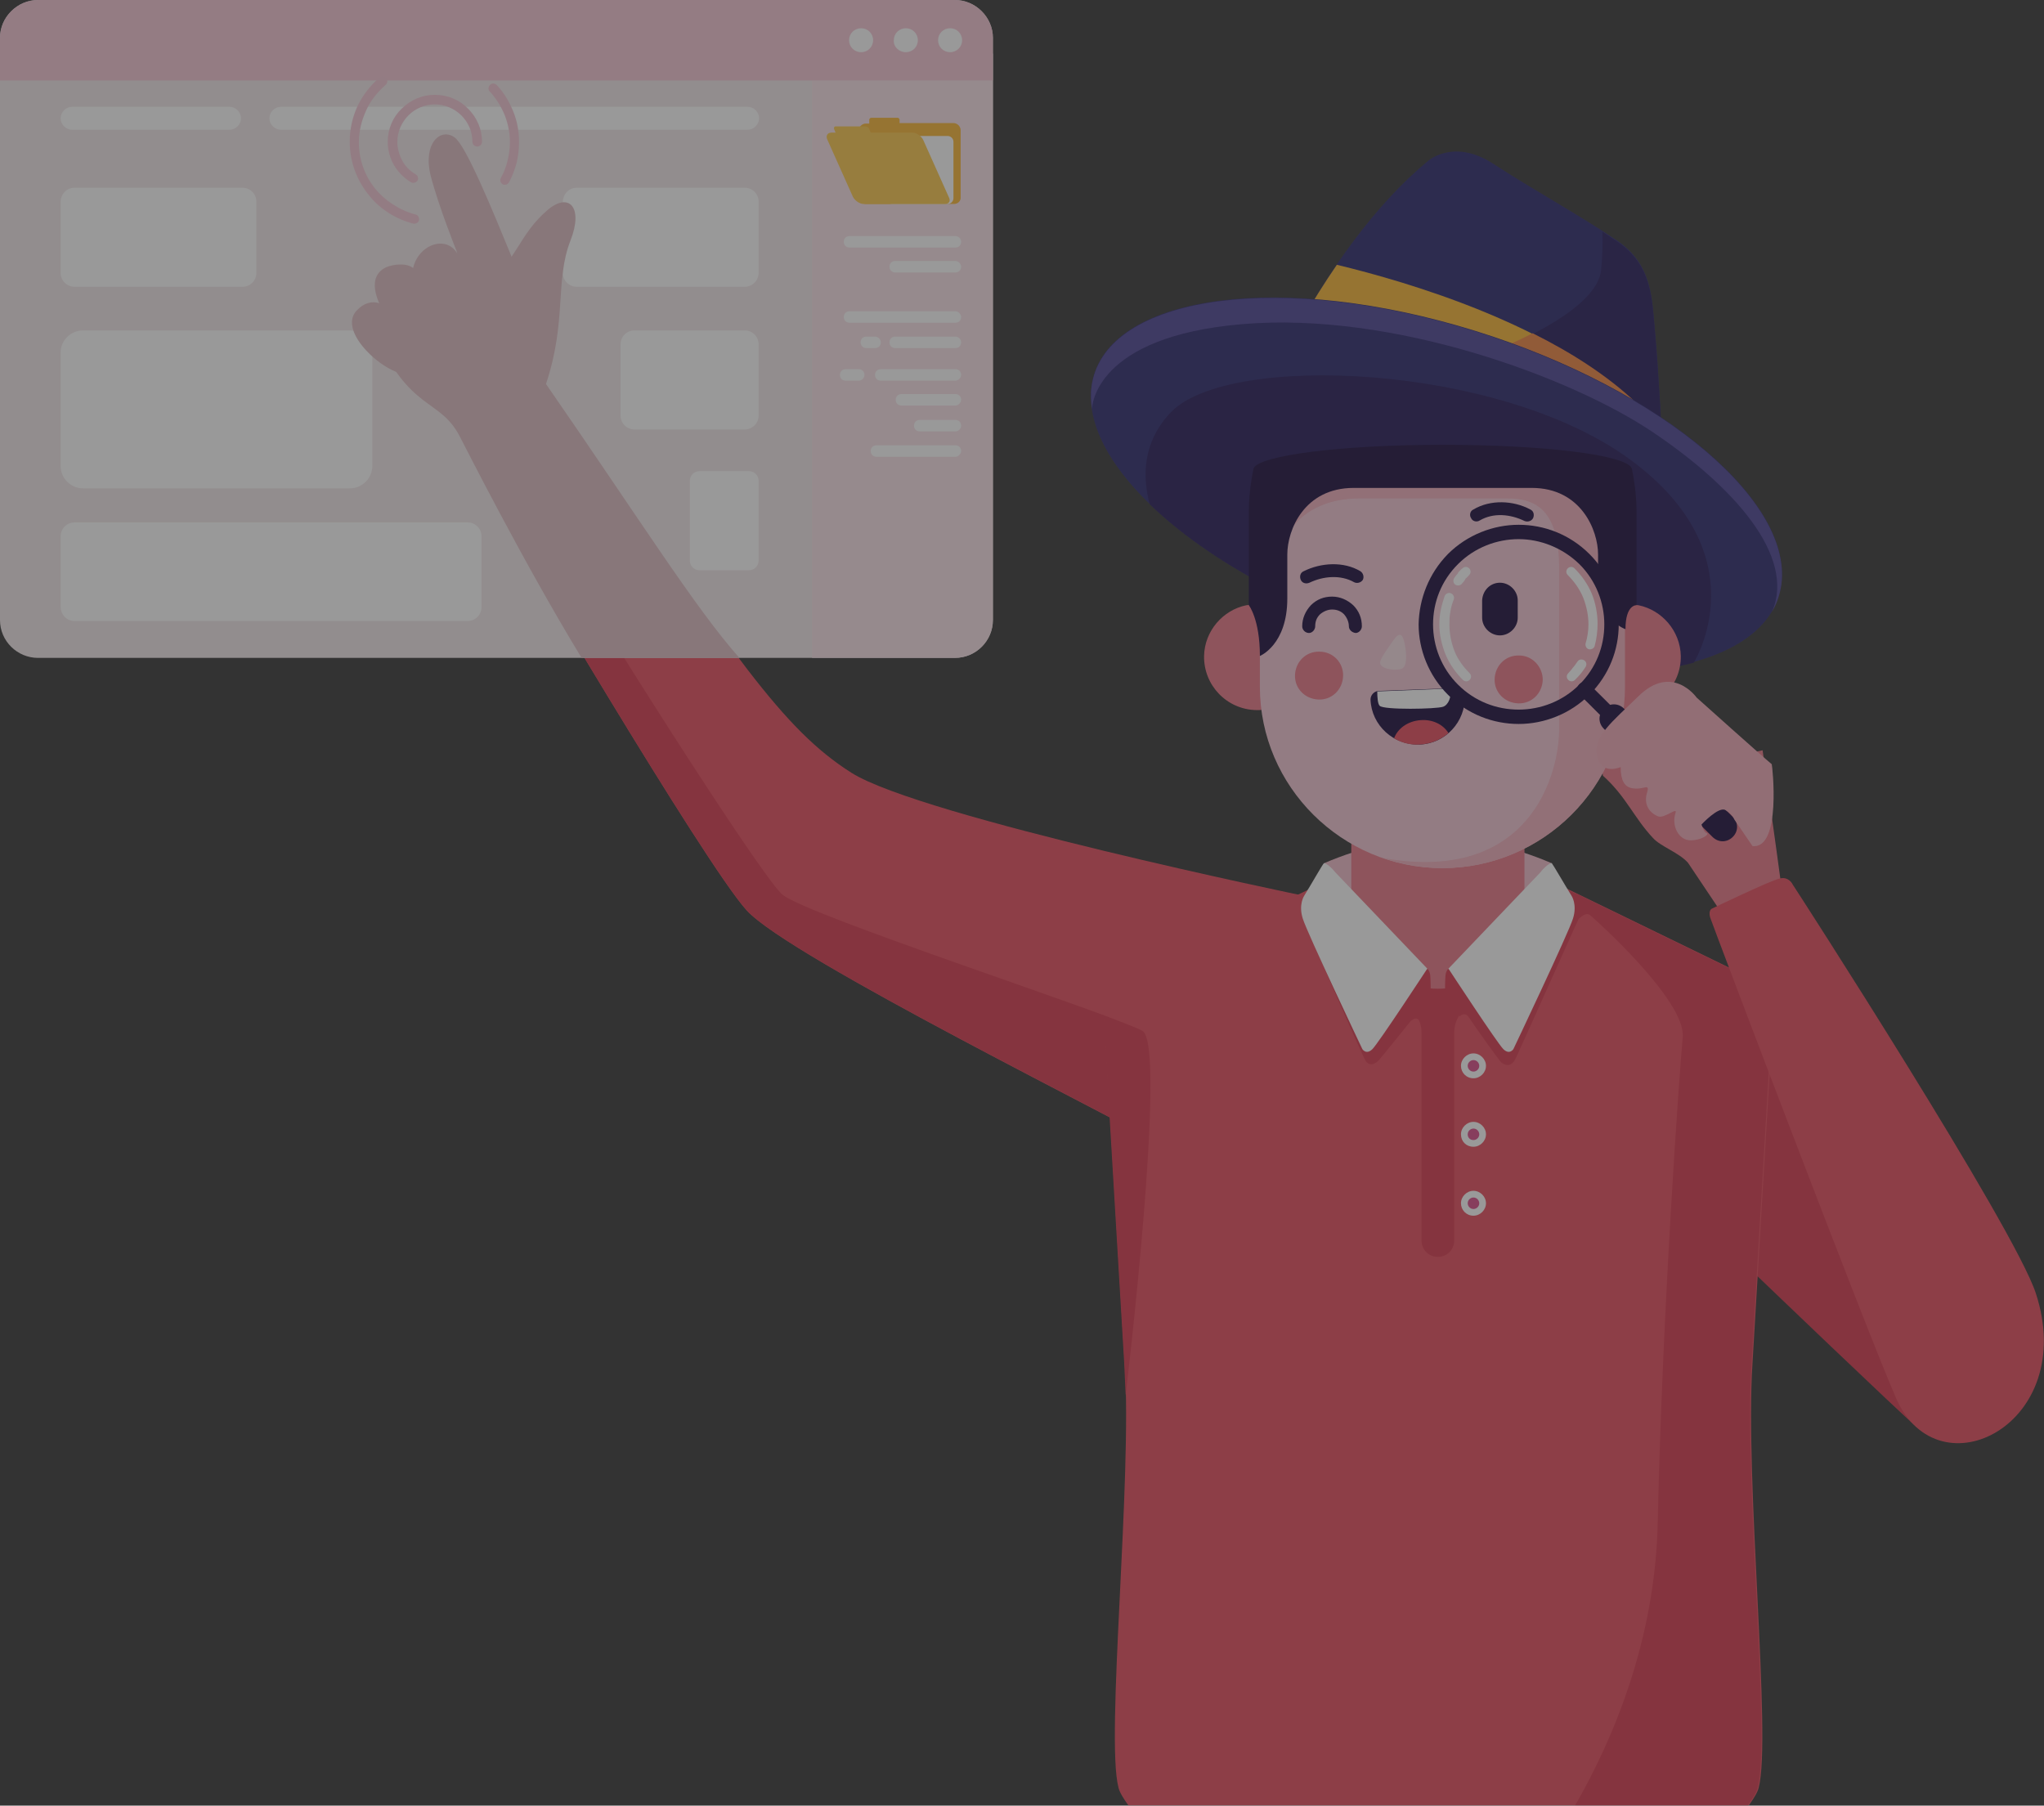 <svg width="223" height="197" viewBox="0 0 223 197" fill="none" xmlns="http://www.w3.org/2000/svg">
<rect x="0" y="0" width="223" height="197" fill="#333333" stroke="none"/>
<g opacity="0.5" clip-path="url(#clip0)">
<path fill-rule="evenodd" clip-rule="evenodd" d="M183.691 83.794C181.801 83.22 174.139 80.555 174.874 84.63C177.393 86.876 178.233 89.175 180.332 91.421C181.172 92.362 183.218 93.041 184.163 94.138L187.837 99.623C189.989 98.787 192.141 97.899 194.292 97.063C194.292 96.698 194.24 96.28 194.24 95.914C193.61 91.212 192.928 86.511 192.298 81.861C189.359 82.488 186.525 83.167 183.691 83.794Z" fill="#EA7585"/>
<path fill-rule="evenodd" clip-rule="evenodd" d="M142.281 97.743C142.281 97.743 100.505 89.123 92.895 84.317C85.285 79.511 80.037 71.309 63.872 48.062C63.872 48.062 63.242 46.965 61.405 47.592C59.568 48.271 54.845 51.562 54.372 52.659C53.9 53.756 53.743 54.749 54.372 55.898C54.95 57.047 76.783 94.138 81.454 99.31C86.125 104.482 122.705 122.453 129.895 126.632C137.033 130.759 142.281 97.743 142.281 97.743Z" fill="#E84A5B"/>
<path fill-rule="evenodd" clip-rule="evenodd" d="M59.358 48.637C57.259 49.891 54.687 51.876 54.372 52.659C53.9 53.756 53.743 54.749 54.372 55.898C54.95 57.047 76.783 94.138 81.454 99.31C85.442 103.751 113.101 117.647 125.329 124.125C125.644 117.96 125.539 113.05 124.647 112.475C121.918 110.855 87.909 99.833 85.337 97.586C82.818 95.34 64.292 66.033 60.303 59.033C56.262 51.98 59.358 48.637 59.358 48.637Z" fill="#D8364B"/>
<path fill-rule="evenodd" clip-rule="evenodd" d="M185.37 140.58L191.668 139.169C191.668 139.169 207.518 154.371 209.092 155.677C210.667 157.036 216.755 153.117 216.755 153.117L208.515 135.408L193.452 107.981L186.84 119.997L185.37 140.58Z" fill="#D8364B"/>
<path fill-rule="evenodd" clip-rule="evenodd" d="M133.202 54.017C135.878 46.599 143.961 27.27 155.874 17.501C155.874 17.501 158.656 15.098 162.907 17.866C167.158 20.635 172.459 23.561 176.395 26.225C180.332 28.889 180.227 32.546 180.594 36.569C180.961 40.591 181.329 47.644 181.539 52.711C181.749 57.778 180.856 58.457 179.124 59.45C177.445 60.443 153.145 67.547 135.354 59.763C131.89 58.353 132.362 56.368 133.202 54.017Z" fill="#28256C"/>
<path fill-rule="evenodd" clip-rule="evenodd" d="M174.821 25.284C175.346 25.65 175.871 25.963 176.395 26.329C180.332 28.993 180.227 32.65 180.594 36.673C180.856 39.755 181.171 44.666 181.381 49.106C177.76 49.158 171.357 49.002 169.468 47.8C167.158 46.337 159.863 39.546 159.863 39.546C159.863 39.546 173.824 34.949 174.663 29.62C174.821 28.105 174.873 26.642 174.821 25.284Z" fill="#221758"/>
<path fill-rule="evenodd" clip-rule="evenodd" d="M138.765 41.114C140.707 37.144 143.121 32.86 145.85 28.89C153.67 30.77 169.572 35.472 178.442 44.039C190.513 55.637 150.993 47.644 148.999 46.181C147.739 45.189 142.124 43.204 138.765 41.114Z" fill="#F9B532"/>
<path fill-rule="evenodd" clip-rule="evenodd" d="M167.211 36.359C171.409 38.449 175.346 40.957 178.494 43.934C181.171 46.494 181.329 48.114 179.912 49.054C176.238 49.054 171.147 48.793 169.415 47.748C167.106 46.285 159.811 39.494 159.811 39.494C159.811 39.494 163.484 38.292 167.211 36.359Z" fill="#F0843E"/>
<path fill-rule="evenodd" clip-rule="evenodd" d="M154.405 70.368C133.622 64.413 117.824 51.823 119.084 42.158C120.344 32.546 138.24 29.569 159.024 35.524C179.807 41.479 195.604 54.069 194.345 63.734C193.085 73.346 175.241 76.324 154.405 70.368Z" fill="#28256C"/>
<path fill-rule="evenodd" clip-rule="evenodd" d="M154.404 70.368C142.228 66.921 131.732 61.122 125.434 55.01C124.646 52.084 124.594 48.271 127.743 44.98C133.988 38.449 163.589 39.651 177.864 50.151C192.087 60.599 184.844 72.197 184.792 72.302C177.339 74.287 166.37 73.816 154.404 70.368Z" fill="#211655"/>
<path fill-rule="evenodd" clip-rule="evenodd" d="M119.136 44.666C119.031 43.83 118.979 43.046 119.084 42.21C120.343 32.598 138.24 29.62 159.023 35.576C179.806 41.531 195.604 54.121 194.344 63.786C194.187 64.831 193.872 65.823 193.347 66.711C195.919 60.651 189.148 53.076 180.279 47.121C171.409 41.166 151.99 33.956 135.511 35.367C119.451 36.725 119.136 44.3 119.136 44.666Z" fill="#4A4193"/>
<path fill-rule="evenodd" clip-rule="evenodd" d="M159.811 106.78L158.026 107.041H156.924H155.822L154.038 106.78L143.384 96.75L120.291 107.982L122.705 148.782C123.545 161.529 120.606 189.582 122.023 195.015C122.128 195.537 122.6 196.269 123.125 197H190.776C191.3 196.269 191.773 195.537 191.878 195.015C193.295 189.582 190.356 161.529 191.195 148.782L193.61 107.982L170.517 96.75L159.811 106.78Z" fill="#E84A5B"/>
<path fill-rule="evenodd" clip-rule="evenodd" d="M120.396 110.751L122.652 148.73C122.705 149.774 122.757 150.976 122.81 152.23C122.81 152.23 127.376 114.094 124.647 112.475C124.122 112.161 122.547 111.586 120.396 110.751ZM171.829 197H190.67C191.195 196.269 191.667 195.537 191.772 195.015C193.189 189.582 190.25 161.529 191.09 148.782L193.504 107.982L171.934 97.481L171.356 99.049L172.039 100.459C172.039 100.459 172.931 99.414 173.456 99.832C173.981 100.25 183.952 109.183 183.585 113.154C183.218 117.124 181.381 142.617 180.856 166.074C180.593 178.977 175.975 189.791 171.829 197Z" fill="#D8364B"/>
<path fill-rule="evenodd" clip-rule="evenodd" d="M169.31 94.19C160.912 90.585 152.83 90.585 144.433 94.19L145.902 98.056H167.84L169.31 94.19Z" fill="#F2BBC9"/>
<path fill-rule="evenodd" clip-rule="evenodd" d="M159.81 106.781L158.026 107.042H155.769L153.985 106.781L146.847 100.042L145.798 100.355L143.488 103.333C143.488 103.333 148.684 115.348 148.999 115.766C149.314 116.184 149.839 116.393 150.626 115.453C151.413 114.512 153.88 111.43 153.88 111.43C153.88 111.43 154.615 110.699 154.93 111.535C155.244 112.37 158.971 110.072 158.971 110.072L159.233 110.908C159.233 110.908 159.81 110.229 160.335 111.117C160.913 112.005 163.589 115.766 163.799 115.923C164.009 116.08 164.796 116.654 165.374 115.453C165.899 114.356 172.091 100.512 173.194 98.109L170.465 96.803L159.81 106.781Z" fill="#D8364B"/>
<path fill-rule="evenodd" clip-rule="evenodd" d="M159.811 106.781L158.026 107.042H155.77L153.985 106.781L153.251 106.102L151.729 108.661C151.729 108.661 155.087 109.758 155.087 112.684C155.087 123.289 155.087 124.752 155.087 135.356C155.087 136.349 155.875 137.133 156.872 137.133C157.869 137.133 158.656 136.349 158.656 135.356C158.656 124.752 158.656 123.289 158.656 112.684C158.656 109.758 162.015 108.661 162.015 108.661L160.493 106.102L159.811 106.781Z" fill="#D8364B"/>
<path fill-rule="evenodd" clip-rule="evenodd" d="M156.872 76.637C162.068 76.637 166.319 80.868 166.319 86.04V98.473C166.319 103.645 162.068 107.877 156.872 107.877C151.676 107.877 147.425 103.645 147.425 98.473V86.04C147.425 80.868 151.676 76.637 156.872 76.637Z" fill="#EA7585"/>
<path fill-rule="evenodd" clip-rule="evenodd" d="M154.667 105.892L155.769 105.735C155.769 105.735 155.979 105.944 156.031 106.362C156.084 106.728 156.084 107.877 156.084 107.877C155.664 108.034 153.565 108.452 153.617 108.138C153.617 108.086 154.667 105.892 154.667 105.892Z" fill="#D8364B"/>
<path fill-rule="evenodd" clip-rule="evenodd" d="M159.075 105.892L157.973 105.735C157.973 105.735 157.763 105.944 157.711 106.362C157.658 106.728 157.658 107.877 157.658 107.877C158.078 108.191 160.177 108.452 160.125 108.138C160.125 108.086 159.075 105.892 159.075 105.892Z" fill="#D8364B"/>
<path fill-rule="evenodd" clip-rule="evenodd" d="M169.31 94.19C169.415 94.295 170.78 96.645 171.462 97.743C171.462 97.743 172.092 98.683 171.619 100.198C171.147 101.765 165.112 114.46 165.112 114.46C165.112 114.46 164.692 115.139 164.009 114.46C163.327 113.78 158.026 105.683 158.026 105.683L168.051 95.183C168.47 94.608 169.153 94.086 169.31 94.19Z" fill="white"/>
<path fill-rule="evenodd" clip-rule="evenodd" d="M144.433 94.19C144.328 94.242 142.964 96.645 142.281 97.742C142.281 97.742 141.652 98.683 142.124 100.198C142.596 101.765 148.632 114.459 148.632 114.459C148.632 114.459 149.052 115.139 149.734 114.459C150.416 113.78 155.717 105.683 155.717 105.683L145.693 95.183C145.063 94.399 144.538 94.138 144.433 94.19Z" fill="white"/>
<path fill-rule="evenodd" clip-rule="evenodd" d="M136.402 65.981C136.245 65.981 136.14 66.033 135.983 66.033C133.411 66.555 131.417 68.854 131.364 71.57C131.312 74.757 133.831 77.421 137.085 77.474C140.286 77.526 142.963 75.018 143.015 71.779C143.068 69.899 142.228 68.227 140.863 67.182C141.021 68.906 140.759 70.996 138.554 71.205L138.607 67.861C138.554 66.555 137.295 65.928 136.402 65.981Z" fill="#EA7585"/>
<path fill-rule="evenodd" clip-rule="evenodd" d="M178.336 65.981C178.493 65.981 178.598 66.033 178.756 66.033C181.327 66.555 183.322 68.854 183.374 71.57C183.427 74.757 180.855 77.421 177.654 77.474C174.452 77.526 171.776 75.018 171.723 71.779C171.671 69.899 172.51 68.227 173.875 67.182C173.717 68.906 173.98 70.996 176.184 71.205L176.132 67.861C176.132 66.555 177.391 65.928 178.336 65.981Z" fill="#EA7585"/>
<path fill-rule="evenodd" clip-rule="evenodd" d="M138.922 50.883C138.134 53.025 137.452 54.487 137.452 56.89V74.913C137.452 85.832 146.427 94.713 157.343 94.713C168.312 94.713 177.234 85.779 177.234 74.913V56.89C177.234 54.487 177.024 53.025 176.237 50.883C172.931 49.942 165.793 49.315 157.553 49.315C149.366 49.315 142.228 49.942 138.922 50.883Z" fill="#F3C6D4"/>
<path fill-rule="evenodd" clip-rule="evenodd" d="M150.889 93.616C152.936 94.295 155.087 94.713 157.397 94.713C168.366 94.713 177.288 85.779 177.288 74.913V56.89C177.288 54.487 177.078 53.025 176.29 50.883C172.984 49.942 165.846 49.315 157.607 49.315C150.784 49.315 144.748 49.733 140.969 50.413H140.917H140.864L138.87 54.383L140.969 57.622C140.969 57.622 142.859 54.383 148.317 54.383C153.828 54.383 161.228 54.383 164.482 54.383C167.683 54.383 170.097 55.793 170.097 61.958C170.097 68.122 170.097 74.652 170.097 79.458C170.15 84.264 167.053 96.489 150.889 93.616Z" fill="#F2ADBB"/>
<path fill-rule="evenodd" clip-rule="evenodd" d="M159.81 75.906C159.915 78.727 157.711 81.13 154.877 81.235C152.043 81.339 149.628 79.145 149.523 76.324C149.523 75.854 149.891 75.436 150.363 75.384L158.865 75.07C159.338 75.07 159.758 75.436 159.81 75.906Z" fill="#170839"/>
<path fill-rule="evenodd" clip-rule="evenodd" d="M158.025 79.981C157.186 80.713 156.083 81.183 154.824 81.235C153.827 81.287 152.882 81.026 152.095 80.556C152.462 79.511 153.564 78.675 154.981 78.571C156.293 78.466 157.448 79.041 158.025 79.981Z" fill="#E84A5B"/>
<path fill-rule="evenodd" clip-rule="evenodd" d="M150.258 75.436L158.235 75.123C158.393 76.011 158.025 76.899 157.448 77.108C156.713 77.369 150.94 77.474 150.52 77.004C150.31 76.795 150.258 76.063 150.258 75.436Z" fill="white"/>
<path fill-rule="evenodd" clip-rule="evenodd" d="M165.741 71.517C164.271 71.465 163.117 72.614 163.064 74.077C163.012 75.54 164.166 76.689 165.636 76.741C167.105 76.794 168.26 75.644 168.313 74.182C168.313 72.719 167.158 71.517 165.741 71.517Z" fill="#EA7585"/>
<path fill-rule="evenodd" clip-rule="evenodd" d="M143.961 71.099C142.491 71.047 141.336 72.196 141.284 73.659C141.231 75.122 142.386 76.271 143.856 76.323C145.325 76.376 146.48 75.226 146.532 73.764C146.585 72.301 145.43 71.099 143.961 71.099Z" fill="#EA7585"/>
<path fill-rule="evenodd" clip-rule="evenodd" d="M142.858 63.578C142.491 63.734 142.071 63.63 141.914 63.264C141.756 62.898 141.861 62.48 142.229 62.324C144.118 61.383 146.585 61.227 148.422 62.324C148.736 62.533 148.841 62.951 148.684 63.264C148.474 63.578 148.054 63.682 147.739 63.525C146.27 62.689 144.38 62.846 142.858 63.578Z" fill="#170839"/>
<path fill-rule="evenodd" clip-rule="evenodd" d="M166.318 56.838C164.796 56.106 162.959 55.897 161.437 56.785C161.123 56.994 160.65 56.89 160.493 56.524C160.283 56.211 160.388 55.741 160.755 55.584C162.592 54.487 165.111 54.591 166.948 55.584C167.316 55.741 167.42 56.159 167.263 56.524C167.106 56.838 166.686 56.994 166.318 56.838Z" fill="#170839"/>
<path fill-rule="evenodd" clip-rule="evenodd" d="M147.162 68.331C147.162 67.861 146.952 67.39 146.637 67.025C146.27 66.659 145.85 66.502 145.325 66.502C144.853 66.502 144.381 66.711 144.013 67.025C143.646 67.39 143.488 67.808 143.488 68.331C143.488 68.696 143.173 69.062 142.806 69.062C142.439 69.062 142.071 68.749 142.071 68.331C142.071 67.443 142.439 66.659 143.016 66.032C143.646 65.405 144.433 65.092 145.325 65.092C146.217 65.092 147.005 65.457 147.634 66.032C148.264 66.659 148.579 67.443 148.579 68.331C148.579 68.696 148.264 69.062 147.897 69.062C147.477 69.01 147.162 68.696 147.162 68.331Z" fill="#170839"/>
<path fill-rule="evenodd" clip-rule="evenodd" d="M137.453 71.569C137.453 71.569 140.445 70.368 140.445 65.3C140.445 60.233 140.445 63.106 140.445 60.494C140.445 57.83 142.282 53.233 147.687 53.233C154.143 53.233 160.598 53.233 167.106 53.233C172.512 53.233 174.349 57.882 174.349 60.494C174.349 63.159 174.349 57.621 174.349 62.688C174.349 67.756 177.34 68.644 177.34 68.644C177.34 65.927 178.547 66.032 178.547 66.032C178.547 66.032 178.547 60.651 178.547 55.949C178.547 54.434 178.39 52.815 178.023 51.091C177.393 49.628 168.418 48.531 157.397 48.531C146.375 48.531 137.401 49.681 136.771 51.091C136.404 52.815 136.246 54.434 136.246 55.949C136.246 60.651 136.246 66.032 136.246 66.032C136.246 66.032 137.453 67.547 137.453 71.569Z" fill="#170839"/>
<path fill-rule="evenodd" clip-rule="evenodd" d="M163.642 63.577C164.692 63.577 165.584 64.465 165.584 65.51V67.391C165.584 68.436 164.692 69.324 163.642 69.324C162.592 69.324 161.7 68.436 161.7 67.391V65.51C161.753 64.413 162.592 63.577 163.642 63.577Z" fill="#170839"/>
<path fill-rule="evenodd" clip-rule="evenodd" d="M157.973 60.443C160.072 58.353 162.906 57.256 165.688 57.256C168.47 57.256 171.251 58.301 173.403 60.443C175.502 62.532 176.604 65.353 176.604 68.122C176.604 70.891 175.555 73.659 173.403 75.801C171.304 77.891 168.47 78.988 165.688 78.988C162.906 78.988 160.125 77.943 157.973 75.801C155.874 73.712 154.771 70.891 154.771 68.122C154.824 65.353 155.874 62.584 157.973 60.443ZM165.688 58.823C163.326 58.823 160.912 59.711 159.075 61.54C157.238 63.368 156.346 65.719 156.346 68.122C156.346 70.473 157.238 72.876 159.075 74.704C160.912 76.533 163.274 77.421 165.688 77.421C168.05 77.421 170.464 76.533 172.301 74.704C174.138 72.876 175.03 70.525 175.03 68.122C175.03 65.771 174.138 63.368 172.301 61.54C170.464 59.763 168.05 58.823 165.688 58.823Z" fill="#170839"/>
<path fill-rule="evenodd" clip-rule="evenodd" d="M172.301 75.749C171.986 75.436 171.986 74.966 172.301 74.652C172.616 74.339 173.088 74.339 173.403 74.652L175.974 77.212C176.289 77.525 176.289 77.996 175.974 78.309C175.66 78.622 175.187 78.622 174.872 78.309L172.301 75.749Z" fill="#170839"/>
<path fill-rule="evenodd" clip-rule="evenodd" d="M174.977 79.51C174.347 78.883 174.347 77.943 174.977 77.316C175.607 76.689 176.552 76.689 177.182 77.316L189.043 89.122C189.672 89.749 189.672 90.689 189.043 91.316C188.413 91.943 187.468 91.943 186.838 91.316L174.977 79.51Z" fill="#170839"/>
<path fill-rule="evenodd" clip-rule="evenodd" d="M194.134 95.862C193.137 96.07 186.734 99.153 186.734 99.153C186.734 99.153 186.367 99.362 186.577 100.093C186.786 100.772 203.633 145.229 206.887 152.595C211.506 163.095 226.778 155.364 222.107 141.102C219.746 133.893 195.971 97.063 195.604 96.541C195.341 96.018 194.816 95.653 194.134 95.862Z" fill="#E84A5B"/>
<path fill-rule="evenodd" clip-rule="evenodd" d="M151.991 69.898C151.519 70.577 150.626 71.779 150.574 72.249C150.469 72.876 151.886 73.242 152.883 72.98C153.565 72.771 153.46 71.256 153.251 70.264C153.041 69.167 152.726 68.853 151.991 69.898Z" fill="#F8DDE4"/>
<path fill-rule="evenodd" clip-rule="evenodd" d="M104.179 0H4.146C1.889 0 0 1.881 0 4.127V67.652C0 69.95 1.889 71.779 4.146 71.779H104.179C106.488 71.779 108.325 69.898 108.325 67.652V4.127C108.325 1.881 106.435 0 104.179 0Z" fill="#F2E7E9"/>
<path fill-rule="evenodd" clip-rule="evenodd" d="M88.591 71.778H104.178C106.487 71.778 108.324 69.898 108.324 67.651V5.851H88.591V71.778Z" fill="#FAE2E8"/>
<path fill-rule="evenodd" clip-rule="evenodd" d="M62.927 20.479H81.244C82.084 20.479 82.766 21.158 82.766 21.994V29.777C82.766 30.613 82.084 31.292 81.244 31.292H62.927C62.088 31.292 61.405 30.613 61.405 29.777V22.046C61.405 21.158 62.088 20.479 62.927 20.479Z" fill="white"/>
<path fill-rule="evenodd" clip-rule="evenodd" d="M104.179 0H4.146C1.889 0 0 1.881 0 4.127V8.776H108.325V4.127C108.325 1.881 106.435 0 104.179 0Z" fill="#F5C5D4"/>
<path fill-rule="evenodd" clip-rule="evenodd" d="M103.654 5.694C104.389 5.694 104.966 5.119 104.966 4.388C104.966 3.657 104.389 3.082 103.654 3.082C102.919 3.082 102.342 3.657 102.342 4.388C102.342 5.119 102.919 5.694 103.654 5.694Z" fill="white"/>
<path fill-rule="evenodd" clip-rule="evenodd" d="M98.826 5.694C99.561 5.694 100.138 5.119 100.138 4.388C100.138 3.657 99.561 3.082 98.826 3.082C98.091 3.082 97.514 3.657 97.514 4.388C97.461 5.119 98.091 5.694 98.826 5.694Z" fill="white"/>
<path fill-rule="evenodd" clip-rule="evenodd" d="M93.945 5.694C94.68 5.694 95.257 5.119 95.257 4.388C95.257 3.657 94.68 3.082 93.945 3.082C93.21 3.082 92.633 3.657 92.633 4.388C92.633 5.119 93.21 5.694 93.945 5.694Z" fill="white"/>
<path fill-rule="evenodd" clip-rule="evenodd" d="M104.231 25.755H92.684C92.317 25.755 92.055 26.016 92.055 26.382C92.055 26.747 92.317 27.009 92.684 27.009H104.231C104.598 27.009 104.861 26.747 104.861 26.382C104.861 26.016 104.546 25.755 104.231 25.755Z" fill="white"/>
<path fill-rule="evenodd" clip-rule="evenodd" d="M104.231 28.472H97.671C97.303 28.472 97.041 28.733 97.041 29.099C97.041 29.464 97.303 29.726 97.671 29.726H104.231C104.599 29.726 104.861 29.464 104.861 29.099C104.861 28.785 104.546 28.472 104.231 28.472Z" fill="white"/>
<path fill-rule="evenodd" clip-rule="evenodd" d="M104.231 33.956H92.684C92.317 33.956 92.055 34.217 92.055 34.583C92.055 34.949 92.317 35.21 92.684 35.21H104.231C104.598 35.21 104.861 34.949 104.861 34.583C104.861 34.27 104.546 33.956 104.231 33.956Z" fill="white"/>
<path fill-rule="evenodd" clip-rule="evenodd" d="M104.231 36.726H97.671C97.303 36.726 97.041 36.987 97.041 37.352C97.041 37.718 97.303 37.979 97.671 37.979H104.231C104.599 37.979 104.861 37.718 104.861 37.352C104.861 36.987 104.546 36.726 104.231 36.726Z" fill="white"/>
<path fill-rule="evenodd" clip-rule="evenodd" d="M95.466 36.726H94.521C94.154 36.726 93.892 36.987 93.892 37.352C93.892 37.718 94.154 37.979 94.521 37.979H95.466C95.834 37.979 96.096 37.718 96.096 37.352C96.096 36.987 95.781 36.726 95.466 36.726Z" fill="white"/>
<path fill-rule="evenodd" clip-rule="evenodd" d="M104.231 44.248H98.353C97.985 44.248 97.723 43.987 97.723 43.621C97.723 43.255 97.985 42.994 98.353 42.994H104.231C104.598 42.994 104.86 43.255 104.86 43.621C104.86 43.934 104.545 44.248 104.231 44.248Z" fill="white"/>
<path fill-rule="evenodd" clip-rule="evenodd" d="M104.23 41.532H96.096C95.728 41.532 95.466 41.271 95.466 40.905C95.466 40.539 95.728 40.278 96.096 40.278H104.23C104.598 40.278 104.86 40.539 104.86 40.905C104.86 41.219 104.545 41.532 104.23 41.532Z" fill="white"/>
<path fill-rule="evenodd" clip-rule="evenodd" d="M93.683 41.532H92.266C91.898 41.532 91.636 41.271 91.636 40.905C91.636 40.539 91.898 40.278 92.266 40.278H93.683C94.05 40.278 94.312 40.539 94.312 40.905C94.312 41.219 94.05 41.532 93.683 41.532Z" fill="white"/>
<path fill-rule="evenodd" clip-rule="evenodd" d="M104.231 47.069H100.348C99.98 47.069 99.718 46.808 99.718 46.442C99.718 46.077 99.98 45.815 100.348 45.815H104.231C104.599 45.815 104.861 46.077 104.861 46.442C104.861 46.808 104.546 47.069 104.231 47.069Z" fill="white"/>
<path fill-rule="evenodd" clip-rule="evenodd" d="M104.231 49.838H95.624C95.257 49.838 94.994 49.577 94.994 49.211C94.994 48.845 95.257 48.584 95.624 48.584H104.231C104.599 48.584 104.861 48.845 104.861 49.211C104.861 49.524 104.546 49.838 104.231 49.838Z" fill="white"/>
<path fill-rule="evenodd" clip-rule="evenodd" d="M81.559 11.649H30.65C29.968 11.649 29.391 12.224 29.391 12.903C29.391 13.582 29.968 14.157 30.65 14.157H81.559C82.241 14.157 82.818 13.582 82.818 12.903C82.818 12.224 82.241 11.649 81.559 11.649Z" fill="white"/>
<path fill-rule="evenodd" clip-rule="evenodd" d="M25.035 11.649H7.873C7.191 11.649 6.613 12.224 6.613 12.903C6.613 13.582 7.191 14.157 7.873 14.157H25.035C25.717 14.157 26.294 13.582 26.294 12.903C26.294 12.224 25.717 11.649 25.035 11.649Z" fill="white"/>
<path fill-rule="evenodd" clip-rule="evenodd" d="M104.073 22.255H94.469C94.049 22.255 93.682 21.889 93.682 21.471V14.262C93.682 13.844 94.049 13.479 94.469 13.479H94.836V13.06C94.836 12.956 94.941 12.852 95.046 12.852H97.933C98.038 12.852 98.143 12.956 98.143 13.06V13.426H104.021C104.441 13.426 104.808 13.792 104.808 14.21V21.471C104.861 21.942 104.493 22.255 104.073 22.255Z" fill="#F9B532"/>
<path fill-rule="evenodd" clip-rule="evenodd" d="M97.356 22.254H103.392C103.759 22.254 104.022 21.941 104.022 21.627V15.463C104.022 15.097 103.707 14.836 103.392 14.836H97.356C96.989 14.836 96.727 15.149 96.727 15.463V21.627C96.727 21.993 96.989 22.254 97.356 22.254Z" fill="white"/>
<path fill-rule="evenodd" clip-rule="evenodd" d="M103.077 22.254H94.207C93.787 22.254 93.262 21.888 93.052 21.47L90.271 15.254C90.061 14.836 90.271 14.47 90.691 14.47H91.163L91.006 14.104C90.953 13.948 91.006 13.791 91.163 13.791H94.417C94.574 13.791 94.784 13.896 94.837 14.104L94.994 14.47H99.56C99.98 14.47 100.505 14.836 100.715 15.254L103.497 21.47C103.759 21.941 103.549 22.254 103.077 22.254Z" fill="#FCC749"/>
<path fill-rule="evenodd" clip-rule="evenodd" d="M45.346 19.016C45.608 19.172 45.661 19.486 45.556 19.695C45.451 19.904 45.083 20.008 44.873 19.904C44.086 19.434 43.456 18.807 42.984 18.023C42.564 17.292 42.302 16.404 42.302 15.463C42.302 14.053 42.879 12.747 43.824 11.859C44.769 10.918 46.028 10.344 47.445 10.344C48.862 10.344 50.174 10.918 51.066 11.859C52.011 12.799 52.588 14.053 52.588 15.463C52.588 15.725 52.379 15.986 52.064 15.986C51.801 15.986 51.539 15.777 51.539 15.463C51.539 14.314 51.066 13.322 50.332 12.59C49.597 11.859 48.547 11.389 47.445 11.389C46.291 11.389 45.293 11.859 44.559 12.59C43.824 13.322 43.351 14.366 43.351 15.463C43.351 16.195 43.561 16.926 43.876 17.501C44.191 18.128 44.716 18.65 45.346 19.016Z" fill="#F3C6D4"/>
<path fill-rule="evenodd" clip-rule="evenodd" d="M53.428 9.978C53.218 9.769 53.27 9.456 53.48 9.247C53.69 9.038 54.005 9.09 54.215 9.299C55.002 10.135 55.58 11.128 55.999 12.172C56.419 13.217 56.629 14.314 56.629 15.516C56.629 16.299 56.524 17.083 56.367 17.762C56.157 18.494 55.895 19.225 55.527 19.904C55.37 20.165 55.055 20.218 54.845 20.113C54.582 19.956 54.53 19.643 54.635 19.434C54.95 18.859 55.212 18.232 55.37 17.553C55.527 16.926 55.632 16.247 55.632 15.516C55.632 14.471 55.422 13.478 55.055 12.538C54.635 11.546 54.11 10.71 53.428 9.978ZM45.345 23.404C45.608 23.456 45.765 23.77 45.713 24.031C45.66 24.292 45.345 24.449 45.083 24.397C43.089 23.874 41.304 22.725 40.097 21.105C38.89 19.538 38.155 17.605 38.155 15.463C38.155 14.053 38.47 12.747 38.995 11.598C39.572 10.396 40.412 9.299 41.409 8.463C41.619 8.307 41.934 8.307 42.144 8.516C42.301 8.724 42.301 9.038 42.092 9.247C41.199 10.03 40.412 10.971 39.94 12.068C39.467 13.113 39.152 14.262 39.152 15.516C39.152 17.396 39.782 19.12 40.884 20.531C41.986 21.889 43.561 22.934 45.345 23.404Z" fill="#F3C6D4"/>
<path fill-rule="evenodd" clip-rule="evenodd" d="M8.135 20.479H26.452C27.292 20.479 27.974 21.158 27.974 21.994V29.777C27.974 30.613 27.292 31.292 26.452 31.292H8.135C7.296 31.292 6.613 30.613 6.613 29.777V22.046C6.613 21.158 7.296 20.479 8.135 20.479Z" fill="white"/>
<path fill-rule="evenodd" clip-rule="evenodd" d="M9.08 36.046H38.156C39.52 36.046 40.622 37.143 40.622 38.501V50.83C40.622 52.188 39.52 53.285 38.156 53.285H9.08C7.715 53.285 6.613 52.188 6.613 50.83V38.449C6.613 37.143 7.715 36.046 9.08 36.046Z" fill="white"/>
<path fill-rule="evenodd" clip-rule="evenodd" d="M69.225 36.046H81.244C82.084 36.046 82.766 36.725 82.766 37.561V45.345C82.766 46.181 82.084 46.86 81.244 46.86H69.225C68.385 46.86 67.703 46.181 67.703 45.345V37.561C67.703 36.725 68.385 36.046 69.225 36.046Z" fill="white"/>
<path fill-rule="evenodd" clip-rule="evenodd" d="M8.135 67.757H51.014C51.854 67.757 52.536 67.078 52.536 66.242V58.51C52.536 57.674 51.854 56.995 51.014 56.995H8.135C7.296 56.995 6.613 57.674 6.613 58.51V66.189C6.613 67.078 7.296 67.757 8.135 67.757Z" fill="white"/>
<path fill-rule="evenodd" clip-rule="evenodd" d="M76.31 51.404H81.716C82.293 51.404 82.766 51.874 82.766 52.449V61.173C82.766 61.748 82.293 62.218 81.716 62.218H76.31C75.733 62.218 75.261 61.748 75.261 61.173V52.449C75.261 51.874 75.733 51.404 76.31 51.404Z" fill="white"/>
<path fill-rule="evenodd" clip-rule="evenodd" d="M160.755 117.646C161.49 117.646 162.12 117.019 162.12 116.288C162.12 115.557 161.49 114.93 160.755 114.93C160.02 114.93 159.391 115.557 159.391 116.288C159.391 117.019 159.968 117.646 160.755 117.646Z" fill="white"/>
<path fill-rule="evenodd" clip-rule="evenodd" d="M160.756 116.915C161.071 116.915 161.386 116.654 161.386 116.288C161.386 115.975 161.123 115.661 160.756 115.661C160.441 115.661 160.126 115.922 160.126 116.288C160.126 116.601 160.388 116.915 160.756 116.915Z" fill="#DC4987"/>
<path fill-rule="evenodd" clip-rule="evenodd" d="M160.755 125.117C161.49 125.117 162.12 124.49 162.12 123.759C162.12 123.027 161.49 122.4 160.755 122.4C160.02 122.4 159.391 123.027 159.391 123.759C159.391 124.542 159.968 125.117 160.755 125.117Z" fill="white"/>
<path fill-rule="evenodd" clip-rule="evenodd" d="M160.756 124.386C161.071 124.386 161.386 124.124 161.386 123.759C161.386 123.445 161.123 123.132 160.756 123.132C160.441 123.132 160.126 123.393 160.126 123.759C160.126 124.124 160.388 124.386 160.756 124.386Z" fill="#DC4987"/>
<path fill-rule="evenodd" clip-rule="evenodd" d="M160.755 132.639C161.49 132.639 162.12 132.013 162.12 131.281C162.12 130.55 161.49 129.923 160.755 129.923C160.02 129.923 159.391 130.55 159.391 131.281C159.391 132.013 159.968 132.639 160.755 132.639Z" fill="white"/>
<path fill-rule="evenodd" clip-rule="evenodd" d="M160.756 131.908C161.071 131.908 161.386 131.647 161.386 131.281C161.386 130.968 161.123 130.654 160.756 130.654C160.441 130.654 160.126 130.915 160.126 131.281C160.126 131.595 160.388 131.908 160.756 131.908Z" fill="#DC4987"/>
<path fill-rule="evenodd" clip-rule="evenodd" d="M171.042 62.741C170.832 62.532 170.832 62.218 171.042 62.009C171.252 61.8 171.567 61.8 171.777 62.009C172.617 62.845 173.247 63.785 173.666 64.778C174.086 65.823 174.296 66.972 174.296 68.069C174.296 68.853 174.191 69.689 173.981 70.472C173.929 70.734 173.614 70.89 173.351 70.838C173.089 70.786 172.932 70.472 172.984 70.211C173.194 69.532 173.299 68.801 173.299 68.121C173.299 67.129 173.089 66.136 172.722 65.196C172.354 64.308 171.777 63.472 171.042 62.741ZM172.092 72.196C172.249 71.935 172.564 71.883 172.827 72.04C173.089 72.196 173.142 72.51 172.984 72.771C172.827 73.032 172.617 73.293 172.459 73.502C172.249 73.763 172.039 73.972 171.829 74.181C171.62 74.39 171.305 74.39 171.095 74.181C170.885 73.972 170.885 73.659 171.095 73.45C171.305 73.241 171.462 73.032 171.62 72.823C171.777 72.666 171.934 72.405 172.092 72.196ZM160.336 73.45C160.546 73.659 160.546 73.972 160.336 74.181C160.126 74.39 159.811 74.39 159.601 74.181C158.761 73.346 158.131 72.405 157.712 71.413C157.292 70.368 157.029 69.219 157.029 68.121C157.029 67.599 157.082 67.077 157.187 66.554C157.292 66.032 157.449 65.509 157.607 65.039C157.712 64.778 158.026 64.621 158.289 64.726C158.551 64.83 158.709 65.144 158.604 65.405C158.446 65.823 158.289 66.293 158.236 66.763C158.131 67.233 158.131 67.704 158.131 68.174C158.131 69.166 158.341 70.159 158.709 71.099C159.024 71.883 159.601 72.719 160.336 73.45ZM159.496 63.681C159.339 63.89 159.024 63.942 158.761 63.785C158.551 63.629 158.499 63.315 158.656 63.054C158.814 62.845 158.919 62.688 159.076 62.532V62.479C159.234 62.323 159.391 62.114 159.548 62.009C159.758 61.8 160.073 61.8 160.283 62.009C160.493 62.218 160.493 62.532 160.283 62.741C160.126 62.897 160.021 63.054 159.863 63.159V63.211C159.758 63.367 159.653 63.524 159.496 63.681Z" fill="white"/>
<path fill-rule="evenodd" clip-rule="evenodd" d="M178.705 76.01C175.923 78.727 173.719 80.399 174.244 82.541C174.769 84.63 176.815 83.69 176.815 83.69C176.815 85.153 177.235 85.832 178.023 85.989C179.335 86.25 180.017 85.362 179.702 86.459C179.282 87.765 179.964 88.705 180.909 89.071C181.591 89.332 183.061 87.974 182.798 88.705C182.326 90.115 183.166 91.683 184.425 91.683C185.685 91.683 186.525 91.004 186.21 90.899C185.895 90.847 185.633 89.959 185.633 89.959C185.633 89.959 187.522 87.921 188.257 88.392C189.044 88.862 189.201 89.384 189.201 89.384L191.196 92.31C194.397 92.675 193.348 83.429 193.295 83.376C192.508 82.75 185.108 76.115 185.108 76.115C185.108 76.115 182.431 72.301 178.705 76.01Z" fill="#F2AAB8"/>
<path fill-rule="evenodd" clip-rule="evenodd" d="M59.936 30.038C59.778 29.673 58.309 29.725 57.416 29.464C56.472 29.15 55.999 28.471 55.79 27.949C53.795 23.09 50.856 15.881 49.597 14.993C48.075 13.896 46.133 15.62 46.972 19.12C47.865 22.568 49.806 27.374 49.806 27.374L51.853 37.248L57.731 31.501L59.936 30.038Z" fill="#DDBCC2"/>
<path fill-rule="evenodd" clip-rule="evenodd" d="M63.452 71.779H80.666C75.838 66.346 69.592 56.368 59.568 41.897C61.877 34.949 60.513 30.665 62.245 26.225C63.662 22.62 62.087 20.948 59.778 22.881C56.524 25.65 56.472 28.419 52.64 31.449C52.64 31.449 38.89 31.658 40.884 36.255C44.663 44.979 47.969 43.36 50.174 47.644C50.594 48.427 56.996 61.174 63.452 71.779Z" fill="#DDBCC2"/>
<path fill-rule="evenodd" clip-rule="evenodd" d="M38.89 33.905C36.371 36.674 44.296 42.629 45.083 40.226C45.975 37.562 42.091 30.457 38.89 33.905Z" fill="#DDBCC2"/>
<path fill-rule="evenodd" clip-rule="evenodd" d="M45.136 29.307C44.453 28.628 42.879 28.837 42.144 29.151C37.893 31.136 45.66 39.755 47.392 38.554C48.914 37.509 47.865 35.054 46.92 32.912C46.08 30.979 46.238 29.203 45.136 29.307Z" fill="#DDBCC2"/>
<path fill-rule="evenodd" clip-rule="evenodd" d="M47.392 35.577C49.754 38.241 52.273 36.517 51.906 34.323C51.591 32.547 50.803 29.308 49.911 27.688C48.022 24.397 41.409 28.837 47.392 35.577Z" fill="#DDBCC2"/>
</g>
<defs>
<clipPath id="clip0">
<rect width="223" height="197" fill="white"/>
</clipPath>
</defs>
</svg>
